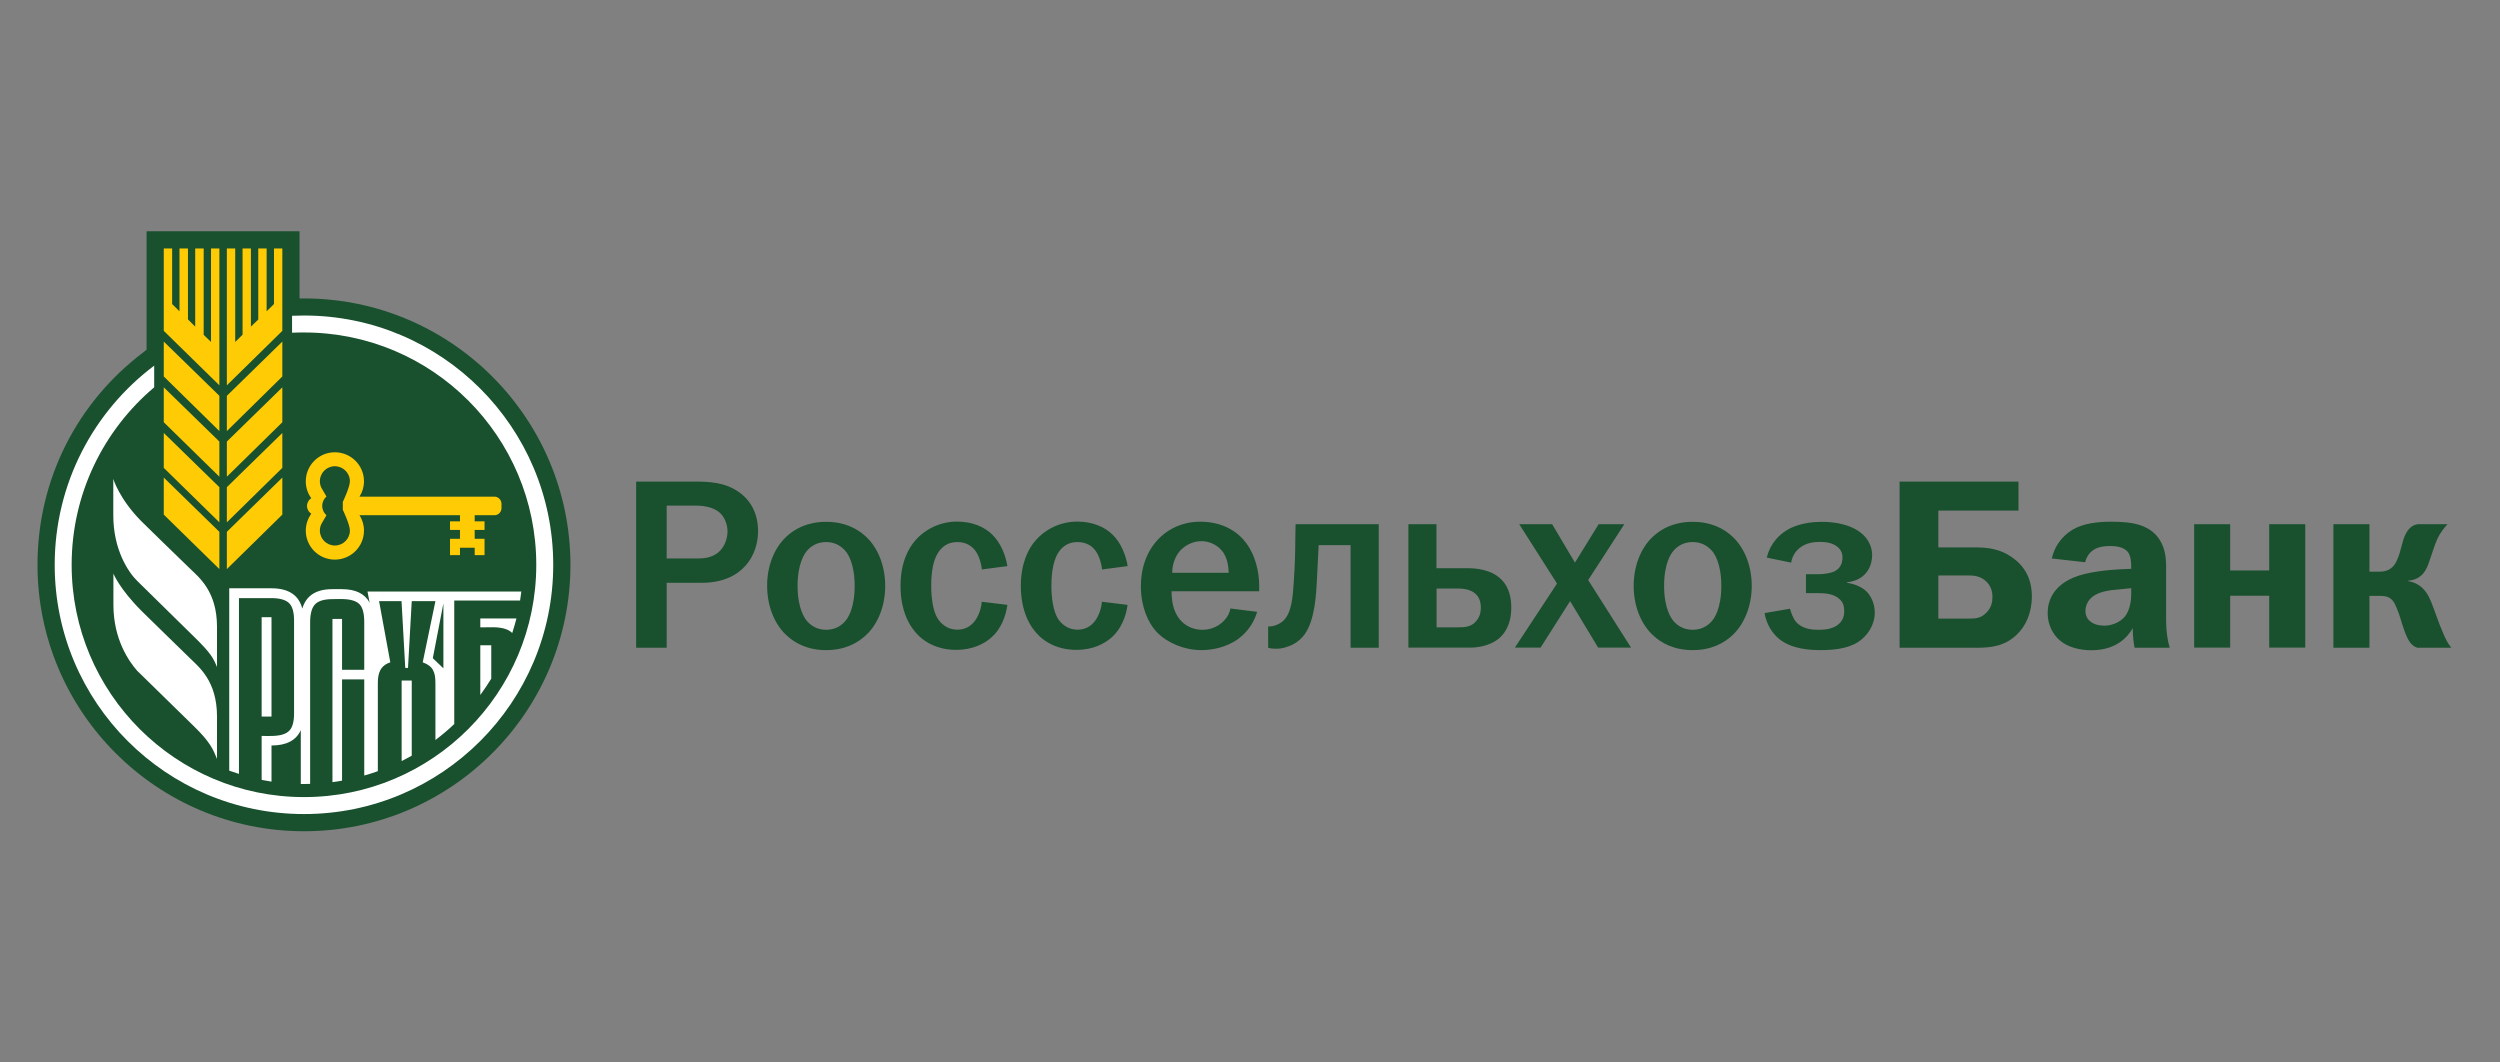<svg width="200" height="85" viewBox="0 0 200 85" fill="none" xmlns="http://www.w3.org/2000/svg">
<rect x="0" y="0" width="200" height="85" fill="#808080" stroke="none"/>
<path d="M55.508 38.526C56.655 38.526 57.931 38.566 59.038 39.314C59.776 39.802 60.644 40.77 60.644 42.495C60.644 44.39 59.447 46.624 56.126 46.624H53.334V51.82H50.891V38.526H55.508ZM55.608 44.679C56.146 44.679 56.924 44.699 57.542 44.121C57.971 43.732 58.201 43.073 58.201 42.515C58.201 41.996 57.991 41.368 57.562 40.999C57.134 40.63 56.456 40.45 55.697 40.45H53.334V44.679H55.608ZM62.898 42.944C63.576 42.306 64.584 41.747 66.09 41.747C67.605 41.747 68.613 42.306 69.291 42.944C70.298 43.891 70.817 45.367 70.817 46.873C70.817 48.379 70.298 49.855 69.291 50.803C68.613 51.441 67.605 52.009 66.09 52.009C64.584 52.009 63.576 51.441 62.898 50.803C61.891 49.855 61.372 48.379 61.372 46.873C61.362 45.357 61.891 43.891 62.898 42.944ZM64.544 49.666C64.753 49.915 65.242 50.384 66.09 50.384C66.947 50.384 67.426 49.925 67.635 49.666C67.795 49.496 68.373 48.718 68.373 46.873C68.373 45.028 67.795 44.26 67.635 44.081C67.426 43.831 66.937 43.363 66.09 43.363C65.242 43.363 64.753 43.821 64.544 44.081C64.394 44.26 63.806 45.028 63.806 46.873C63.806 48.708 64.394 49.486 64.544 49.666ZM78.546 45.557C78.506 45.058 78.316 44.47 78.057 44.101C77.818 43.752 77.359 43.363 76.581 43.363C75.823 43.363 75.324 43.752 75.015 44.27C74.526 45.068 74.497 46.305 74.497 46.873C74.497 47.781 74.626 48.868 75.015 49.486C75.264 49.875 75.773 50.374 76.581 50.374C77.159 50.374 77.648 50.144 78.017 49.636C78.306 49.227 78.506 48.648 78.536 48.14L80.59 48.389C80.47 49.297 80.072 50.314 79.353 50.962C78.755 51.501 77.818 51.989 76.501 51.989C75.035 51.989 74.078 51.411 73.519 50.882C72.761 50.164 72.043 48.888 72.043 46.873C72.043 44.998 72.681 43.871 73.19 43.273C73.908 42.415 75.125 41.727 76.561 41.727C77.788 41.727 78.795 42.156 79.423 42.814C80.061 43.452 80.451 44.42 80.59 45.288L78.546 45.557ZM88.16 45.557C88.12 45.058 87.93 44.47 87.671 44.101C87.442 43.752 86.973 43.363 86.195 43.363C85.437 43.363 84.938 43.752 84.629 44.27C84.151 45.068 84.111 46.305 84.111 46.873C84.111 47.781 84.25 48.868 84.629 49.486C84.879 49.875 85.387 50.374 86.195 50.374C86.773 50.374 87.262 50.144 87.631 49.636C87.92 49.227 88.12 48.648 88.15 48.14L90.204 48.389C90.094 49.297 89.686 50.314 88.968 50.962C88.369 51.501 87.442 51.989 86.125 51.989C84.649 51.989 83.702 51.411 83.143 50.882C82.385 50.164 81.667 48.888 81.667 46.873C81.667 44.998 82.306 43.871 82.814 43.273C83.532 42.415 84.749 41.727 86.185 41.727C87.402 41.727 88.409 42.156 89.047 42.814C89.686 43.452 90.075 44.42 90.214 45.288L88.16 45.557ZM100.576 48.947C100.227 50.104 99.529 50.783 98.951 51.191C98.173 51.71 97.165 52.009 96.098 52.009C94.762 52.009 93.406 51.441 92.588 50.613C91.83 49.845 91.271 48.499 91.271 46.913C91.271 44.898 92.109 43.562 93.017 42.804C93.545 42.355 94.532 41.737 96.018 41.737C97.903 41.737 99.1 42.605 99.738 43.502C100.416 44.43 100.735 45.726 100.735 46.853V47.302H93.725C93.725 47.412 93.705 48.309 94.054 49.027C94.572 50.114 95.53 50.384 96.188 50.384C96.707 50.384 97.365 50.224 97.913 49.666C98.242 49.316 98.382 48.987 98.432 48.678L100.576 48.947ZM98.292 45.826C98.292 45.267 98.153 44.629 97.863 44.2C97.494 43.662 96.836 43.293 96.118 43.293C95.38 43.293 94.742 43.662 94.353 44.121C94.044 44.51 93.775 45.108 93.775 45.826H98.292ZM110.299 41.937V51.82H108.046V43.612H105.492C105.433 44.948 105.393 45.487 105.353 46.404C105.293 47.432 105.223 49.596 104.346 50.783C103.857 51.421 103.258 51.67 102.83 51.79C102.58 51.87 102.311 51.9 102.032 51.9C101.842 51.9 101.643 51.88 101.453 51.82V50.114H101.643C101.932 50.094 102.321 49.945 102.57 49.745C103.348 49.127 103.418 47.731 103.498 46.624C103.598 45.168 103.618 44.3 103.627 42.984L103.647 41.937H110.299ZM114.917 45.457H117.4C118.038 45.457 119.275 45.537 120.093 46.345C120.831 47.063 120.901 48.07 120.901 48.608C120.901 50.025 120.322 50.743 119.873 51.112C119.714 51.231 118.986 51.81 117.59 51.81H112.673V41.937H114.917V45.457ZM114.917 50.184H116.682C117.111 50.184 117.57 50.164 117.959 49.835C118.188 49.616 118.467 49.257 118.467 48.628C118.467 48.09 118.308 47.661 117.869 47.372C117.48 47.123 116.991 47.083 116.692 47.083H114.927V50.184H114.917ZM124.172 41.937L125.997 45.008L127.892 41.937H129.946L127.054 46.404L130.485 51.81H127.852L125.608 48.09L123.244 51.81H121.19L124.561 46.684L121.539 41.937H124.172ZM132.22 42.944C132.898 42.306 133.906 41.747 135.411 41.747C136.927 41.747 137.935 42.306 138.613 42.944C139.62 43.891 140.139 45.367 140.139 46.873C140.139 48.379 139.61 49.855 138.613 50.803C137.935 51.441 136.927 52.009 135.411 52.009C133.906 52.009 132.898 51.441 132.22 50.803C131.213 49.855 130.694 48.379 130.694 46.873C130.694 45.357 131.213 43.891 132.22 42.944ZM133.866 49.666C134.075 49.915 134.564 50.384 135.411 50.384C136.269 50.384 136.748 49.925 136.967 49.666C137.117 49.496 137.705 48.718 137.705 46.873C137.705 45.028 137.127 44.26 136.967 44.081C136.758 43.831 136.269 43.363 135.411 43.363C134.564 43.363 134.075 43.821 133.866 44.081C133.706 44.26 133.128 45.028 133.128 46.873C133.128 48.708 133.716 49.486 133.866 49.666ZM141.345 44.609C141.635 43.413 142.392 42.754 142.931 42.425C143.26 42.216 144.168 41.747 145.723 41.747C146.691 41.747 147.678 41.917 148.416 42.325C149.503 42.924 149.772 43.791 149.772 44.42C149.772 45.098 149.443 46.395 147.758 46.584V46.624C148.336 46.704 148.975 46.953 149.364 47.362C149.713 47.731 149.982 48.349 149.982 49.007C149.982 49.995 149.403 50.862 148.665 51.351C147.778 51.929 146.551 52.009 145.644 52.009C144.726 52.009 143.34 51.91 142.363 51.142C141.824 50.713 141.315 49.975 141.166 49.047L143.2 48.698C143.28 49.007 143.45 49.476 143.679 49.745C144.188 50.334 144.975 50.384 145.484 50.384C145.993 50.384 146.531 50.324 146.96 50.035C147.349 49.765 147.539 49.396 147.539 48.908C147.539 48.499 147.459 48.17 147.11 47.88C146.661 47.511 146.063 47.452 145.504 47.452H144.477V45.936H145.504C145.893 45.936 146.451 45.856 146.761 45.706C147.17 45.497 147.399 45.148 147.399 44.579C147.399 44.27 147.279 43.971 146.99 43.742C146.541 43.373 145.903 43.353 145.574 43.353C145.125 43.353 144.467 43.413 143.928 43.871C143.699 44.061 143.39 44.43 143.29 45.008L141.345 44.609ZM161.481 40.849H155.068V43.791H157.92C158.948 43.791 159.935 43.871 160.942 44.569C161.93 45.248 162.548 46.255 162.548 47.711C162.548 49.067 162.039 50.075 161.401 50.713C160.434 51.68 159.327 51.82 158.17 51.82H151.967V38.526H161.481V40.849ZM155.068 49.486H157.571C158.04 49.486 158.469 49.466 158.908 49.017C159.337 48.589 159.396 48.11 159.396 47.741C159.396 47.322 159.277 46.893 158.908 46.524C158.469 46.085 157.9 46.035 157.492 46.035H155.068V49.486ZM164.144 44.679C164.453 43.343 165.32 42.664 165.849 42.355C166.617 41.907 167.644 41.737 168.931 41.737C170.556 41.737 172.202 41.947 172.94 43.482C173.329 44.28 173.289 45.128 173.289 45.866V49.685C173.289 50.483 173.398 51.221 173.578 51.82H170.766C170.686 51.431 170.626 50.912 170.616 50.254C170.247 50.912 169.349 52.019 167.305 52.019C166.397 52.019 165.46 51.79 164.822 51.261C164.203 50.753 163.814 49.945 163.814 49.057C163.814 48.07 164.243 46.883 165.929 46.185C167.016 45.736 168.781 45.587 169.569 45.547L170.496 45.507V45.297C170.496 45.028 170.476 44.45 170.207 44.131C169.838 43.702 169.1 43.682 168.811 43.682C168.412 43.682 167.923 43.722 167.514 43.971C167.265 44.121 166.936 44.44 166.816 44.978L164.144 44.679ZM169.629 47.142C168.661 47.222 167.694 47.322 167.145 47.99C166.996 48.18 166.836 48.479 166.836 48.878C166.836 49.307 167.046 49.596 167.265 49.745C167.534 49.955 167.943 50.054 168.332 50.054C168.911 50.054 169.589 49.805 169.978 49.337C170.038 49.277 170.496 48.698 170.496 47.571V47.053L169.629 47.142ZM178.415 41.937V45.636H181.536V41.937H184.419V51.81H181.536V47.661H178.415V51.81H175.533V41.937H178.415ZM189.555 41.937V45.736H190.333C191.17 45.736 191.519 45.327 191.729 44.879C192.138 44.011 192.118 43.333 192.487 42.655C192.776 42.116 193.165 41.976 193.414 41.937H195.798C195.489 42.266 195.219 42.655 195.04 43.004C194.731 43.642 194.442 44.689 194.262 45.138C194.033 45.756 193.644 46.374 192.656 46.454V46.494C193.185 46.574 193.724 46.843 194.132 47.442C194.382 47.811 194.551 48.289 194.831 49.047C195.1 49.825 195.219 50.094 195.469 50.693C195.668 51.142 195.778 51.411 196.107 51.82H193.394C192.966 51.68 192.676 51.391 192.327 50.384C192.058 49.616 192.018 49.337 191.839 48.908L191.699 48.559C191.41 47.821 191.021 47.671 190.422 47.671H189.555V51.82H186.673V41.937H189.555Z" fill="#19502E"/>
<path d="M24.322 66.5C12.564 66.5 3 56.946 3 45.188C3 38.436 6.102 32.223 11.507 28.154L11.726 27.974V18.5H23.963V23.875H24.322C36.07 23.875 45.635 33.44 45.635 45.198C45.635 56.946 36.07 66.5 24.322 66.5Z" fill="#19502E"/>
<path d="M18.149 45.527L22.587 41.169V38.206L18.149 42.545V45.527ZM18.149 34.487L22.587 30.118V27.326L18.149 31.664V34.487ZM18.149 38.137L22.587 33.779V30.986L18.149 35.324V38.137ZM16.882 27.356L16.294 26.788V19.876H15.616V26.129L15.037 25.551V19.876H14.359V24.903L13.771 24.324V19.876H13.102V26.468L17.55 30.826V19.876H16.882V27.356ZM18.149 41.787L22.587 37.429V34.636L18.149 38.974V41.787ZM13.102 41.169L17.55 45.527V42.545L13.102 38.206V41.169ZM21.919 24.324L21.33 24.903V19.876H20.662V25.561L20.073 26.129V19.876H19.405V26.777L18.817 27.356V19.876H18.149V30.826L22.587 26.468V19.876H21.919V24.324ZM13.102 30.118L17.55 34.487V31.664L13.102 27.326V30.118ZM13.102 33.779L17.55 38.137V35.324L13.102 30.986V33.779ZM13.102 37.429L17.55 41.787V38.974L13.102 34.636V37.429ZM39.561 39.732H28.76C28.989 39.373 29.119 38.955 29.119 38.506C29.119 37.219 28.072 36.182 26.785 36.182C25.499 36.182 24.462 37.229 24.462 38.506C24.462 39.014 24.621 39.473 24.901 39.852C24.701 39.982 24.561 40.211 24.561 40.48C24.561 40.74 24.701 40.969 24.901 41.099C24.631 41.478 24.462 41.946 24.462 42.445C24.462 43.732 25.499 44.769 26.785 44.769C28.072 44.769 29.119 43.732 29.119 42.445C29.119 41.996 28.989 41.567 28.76 41.218H36.798V41.707H36.001V42.395H36.798V43.103H36.001V44.41H36.798V43.821H37.975V44.41H38.763V43.103H37.975V42.395H38.763V41.707H37.975V41.218H39.561C39.87 41.218 40.119 40.959 40.119 40.65V40.301C40.119 39.992 39.86 39.732 39.561 39.732ZM27.992 42.445C27.992 43.103 27.454 43.642 26.785 43.642C26.127 43.642 25.589 43.103 25.589 42.445C25.589 42.206 25.659 41.976 25.788 41.787L26.117 41.218C25.908 41.039 25.778 40.77 25.778 40.47C25.778 40.171 25.908 39.902 26.117 39.722L25.788 39.154C25.659 38.965 25.589 38.745 25.589 38.496C25.589 37.837 26.127 37.299 26.785 37.299C27.444 37.299 27.992 37.837 27.992 38.496C27.992 38.984 27.424 40.151 27.424 40.151V40.78C27.424 40.79 27.992 41.956 27.992 42.445Z" fill="#FFCB05"/>
<path d="M9.063 38.316V41.218C9.063 43.991 10.27 45.776 10.968 46.464C11.377 46.863 15.506 50.932 15.566 50.982C16.852 52.239 17.072 52.648 17.361 53.366V50.154C17.361 47.292 15.915 46.185 15.167 45.457C13.422 43.762 12.265 42.645 11.317 41.707C9.542 39.922 9.063 38.316 9.063 38.316ZM15.167 52.628C13.432 50.922 12.265 49.815 11.327 48.878C9.542 47.093 9.073 45.886 9.073 45.886V48.389C9.073 51.161 10.33 52.927 10.968 53.655C11.377 54.054 15.516 58.103 15.566 58.153C16.852 59.409 17.072 60.008 17.361 60.716V57.325C17.361 54.463 15.905 53.356 15.167 52.628Z" fill="white"/>
<path d="M24.322 25.242C24.003 25.242 23.684 25.252 23.365 25.262V26.618C23.684 26.598 23.993 26.598 24.322 26.598C34.584 26.598 42.902 34.916 42.902 45.188C42.902 55.45 34.584 63.767 24.322 63.767C14.06 63.767 5.732 55.45 5.732 45.188C5.732 39.493 8.295 34.397 12.335 30.986V29.251C7.498 32.891 4.376 38.675 4.376 45.188C4.376 56.198 13.302 65.124 24.322 65.124C35.332 65.124 44.258 56.198 44.258 45.188C44.258 34.178 35.332 25.242 24.322 25.242Z" fill="white"/>
<path d="M38.424 55.599C38.733 55.181 39.022 54.742 39.301 54.293V51.62H38.424V55.599ZM40.977 50.643C41.106 50.254 41.216 49.865 41.316 49.476H38.424V50.184H38.863C39.63 50.164 40.498 50.154 40.977 50.643Z" fill="white"/>
<path d="M21.72 49.376H20.932V57.325H21.72V49.376Z" fill="white"/>
<path d="M19.127 47.85H21.72C22.388 47.85 22.857 47.99 23.126 48.249C23.395 48.509 23.525 48.977 23.525 49.646V57.075C23.525 57.744 23.395 58.212 23.126 58.472C22.717 58.881 21.959 58.881 21.331 58.881C21.191 58.871 21.052 58.871 20.932 58.871V62.391C21.191 62.441 21.451 62.491 21.72 62.531V59.639C22.916 59.639 23.694 59.23 24.063 58.412V62.72H24.323C24.482 62.72 24.652 62.72 24.811 62.71V49.775C24.811 49.087 24.951 48.608 25.21 48.339C25.47 48.07 25.938 47.93 26.596 47.93C27.265 47.93 28.252 47.831 28.761 48.339C29.02 48.608 29.14 49.097 29.14 49.775V53.585H27.364V49.516H26.596V62.571C26.856 62.541 27.105 62.501 27.364 62.451V54.353H29.14V62.042C29.509 61.942 29.868 61.823 30.227 61.693V54.652C30.227 53.854 30.416 53.256 31.224 52.987L30.326 48.09H32.122L32.421 53.435H32.64L32.939 48.09H34.834L33.817 52.987C34.665 53.286 34.834 53.804 34.834 54.652V59.2C35.363 58.801 35.861 58.382 36.34 57.923V48.04H41.606C41.646 47.801 41.676 47.571 41.706 47.322H29.399L29.569 48.209C29.18 47.492 28.442 47.133 27.355 47.133H26.587C25.28 47.133 24.492 47.651 24.183 48.688C23.904 47.601 23.076 47.063 21.71 47.063H18.339V61.653C18.598 61.743 18.858 61.833 19.117 61.912V47.85H19.127ZM35.472 53.465L34.625 52.657L35.472 48.269V53.465Z" fill="white"/>
<path d="M32.131 60.885C32.4 60.746 32.669 60.606 32.939 60.456V54.443H32.131V60.885Z" fill="white"/>
</svg>
